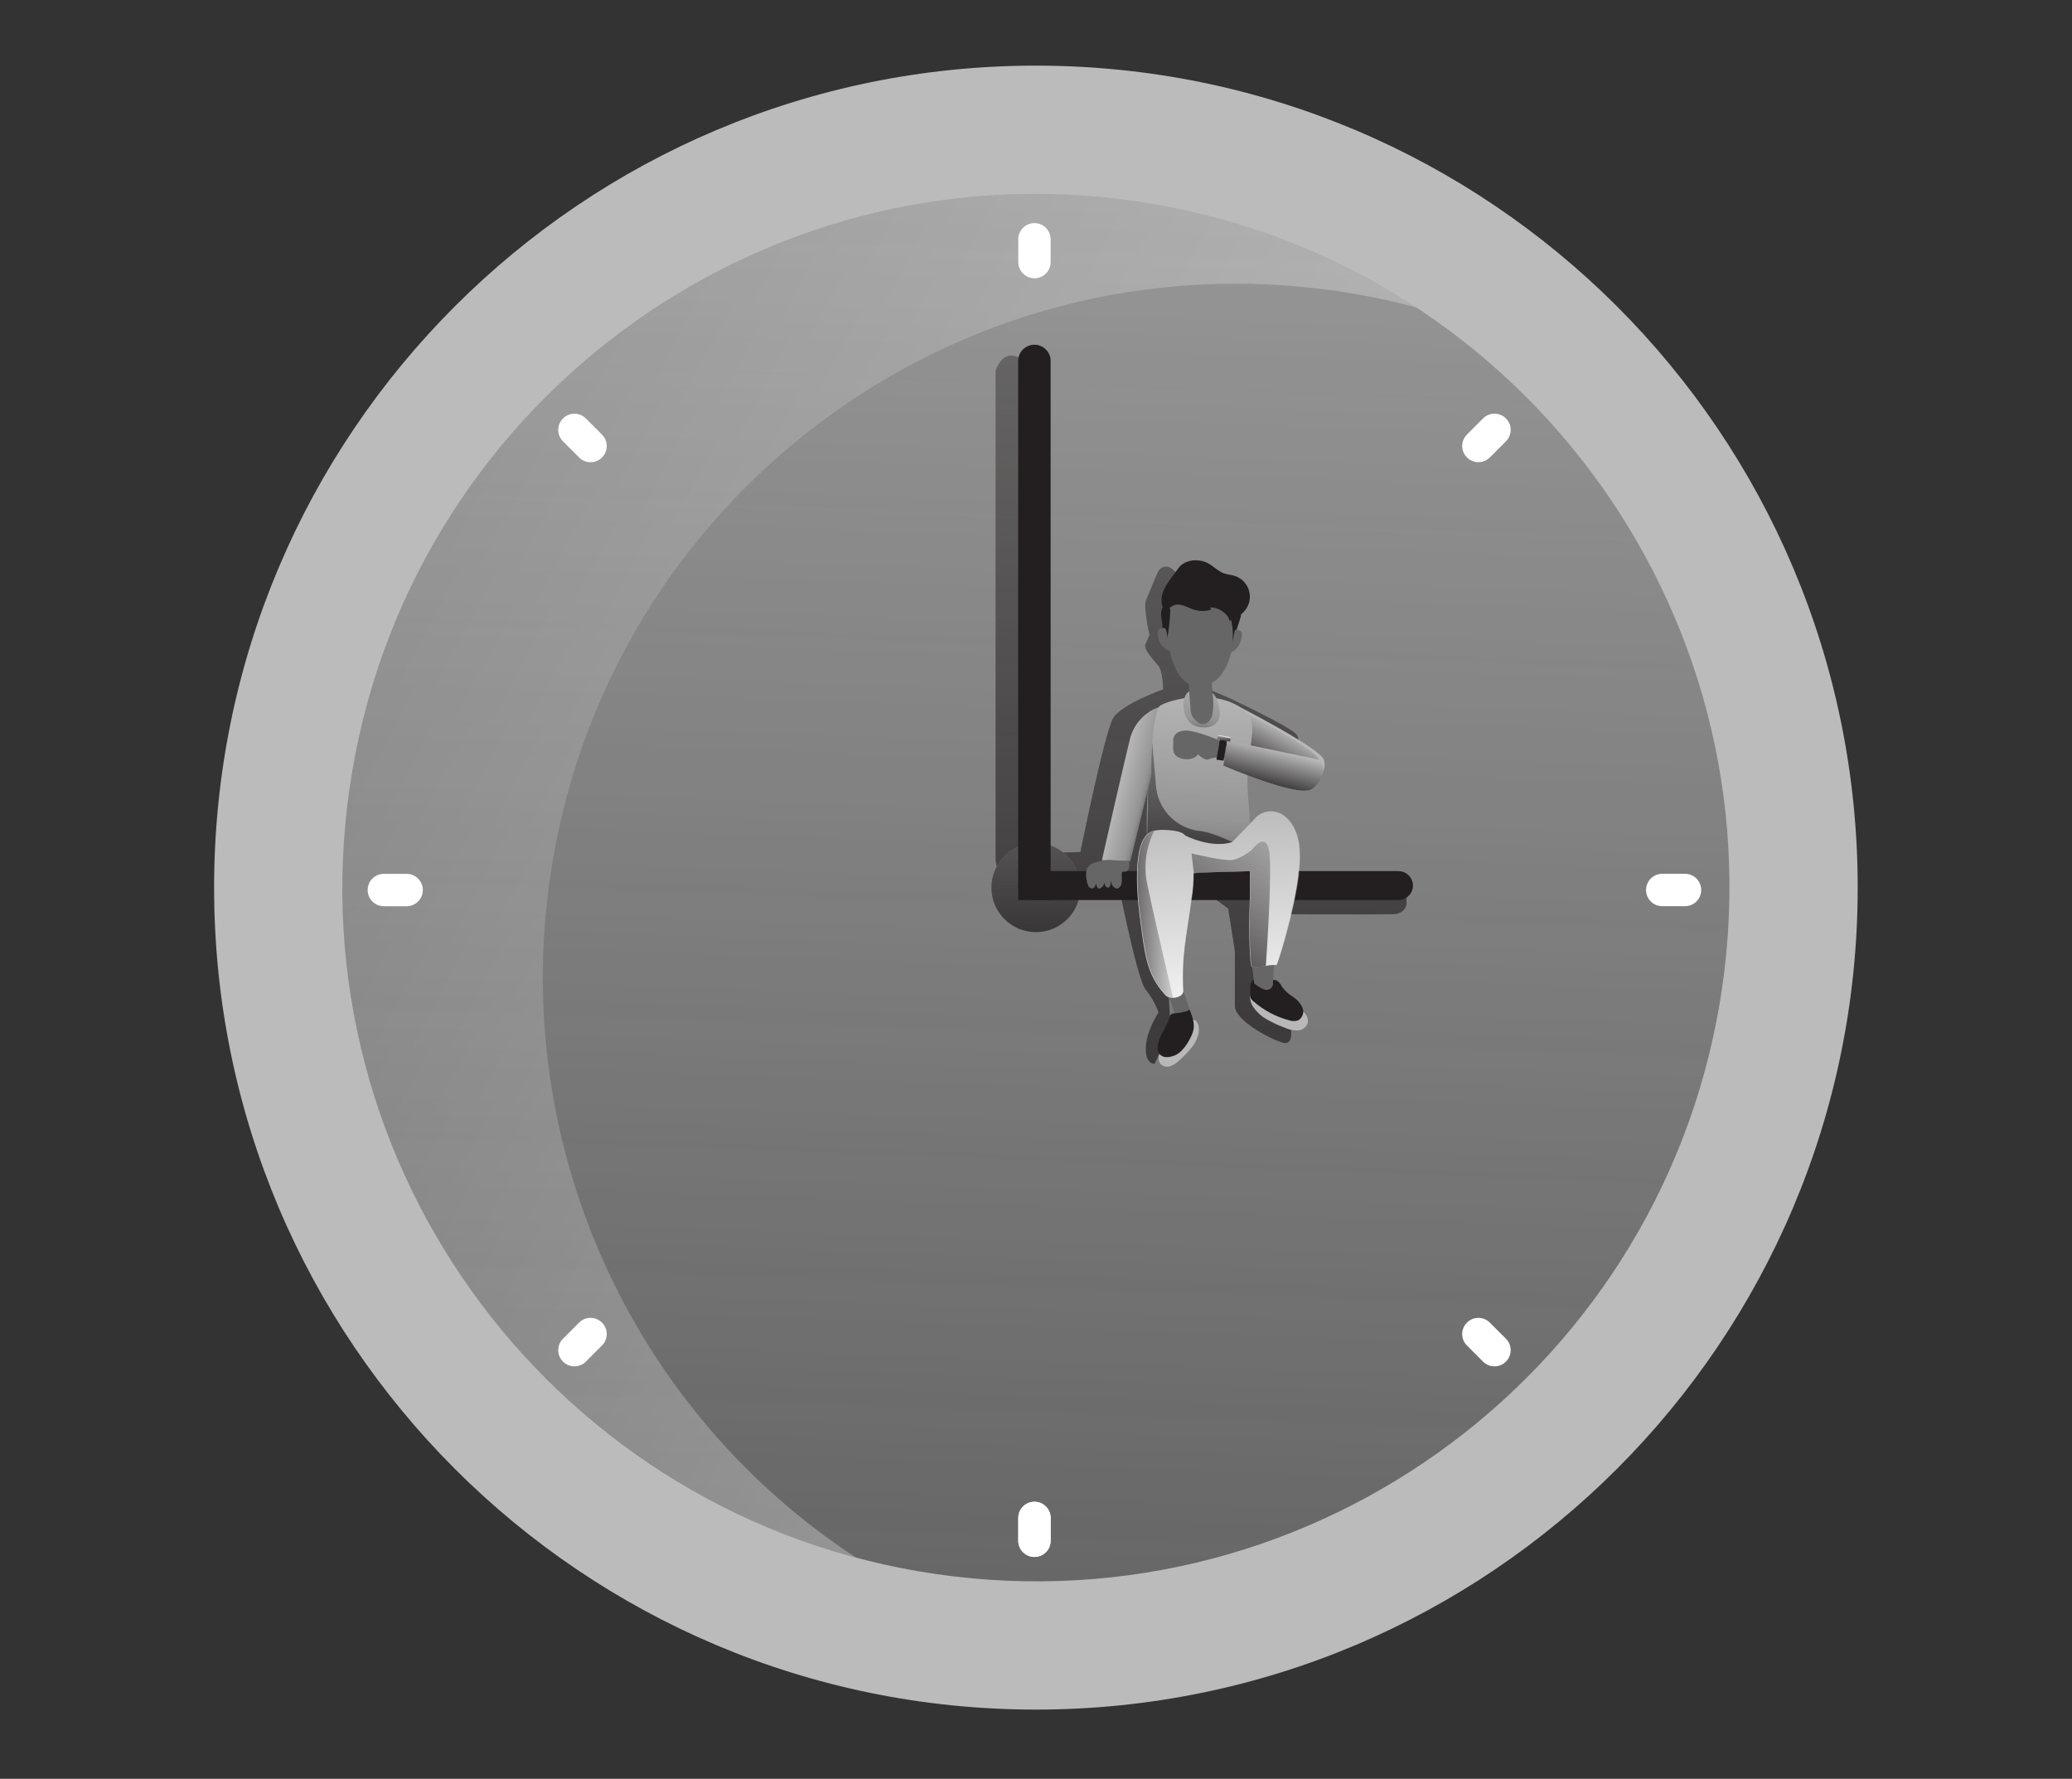 <svg width="600" height="515" viewBox="0 0 600 515" fill="none" xmlns="http://www.w3.org/2000/svg">
<rect x="0" y="0" width="600" height="515" fill="#333333" stroke="none"/>
<path d="M299.972 494.944C431.4 494.944 537.944 388.4 537.944 256.972C537.944 125.544 431.4 19 299.972 19C168.544 19 62 125.544 62 256.972C62 388.4 168.544 494.944 299.972 494.944Z" fill="#BBBBBB"/>
<path d="M499.381 280.695C486.272 390.845 386.378 469.501 276.239 456.392C166.099 443.283 87.453 343.379 100.563 233.249C113.672 123.12 213.565 44.453 323.705 57.563C433.845 70.672 512.491 170.576 499.381 280.695Z" fill="#B8B8B8"/>
<path d="M499.381 280.695C486.272 390.845 386.378 469.501 276.239 456.392C166.099 443.283 87.453 343.379 100.563 233.249C113.672 123.12 213.565 44.453 323.705 57.563C433.845 70.672 512.491 170.576 499.381 280.695Z" fill="url(#paint0_linear_23_61)"/>
<path d="M299.553 434.777C302.143 434.777 304.24 436.875 304.24 439.465V446.062C304.24 448.652 302.143 450.75 299.553 450.75C296.962 450.75 294.865 448.652 294.865 446.062V439.465C294.865 436.875 296.962 434.777 299.553 434.777Z" fill="white"/>
<path d="M410.112 88.994C400.799 86.508 391.318 84.683 381.743 83.551C271.603 70.441 171.71 149.098 158.6 259.237C149.581 334.905 184.158 409.156 247.88 450.949C152.958 425.59 88.607 333.667 100.562 233.249C113.672 123.109 213.565 44.453 323.705 57.562C354.559 61.191 384.145 71.951 410.112 88.994Z" fill="url(#paint1_linear_23_61)"/>
<path d="M299.553 64.589C302.143 64.589 304.24 66.687 304.24 69.277V75.874C304.24 78.464 302.143 80.562 299.553 80.562C296.962 80.562 294.865 78.464 294.865 75.874V69.277C294.865 66.687 296.962 64.589 299.553 64.589Z" fill="white"/>
<path d="M299.553 434.777C302.143 434.777 304.24 436.875 304.24 439.465V446.062C304.24 448.652 302.143 450.75 299.553 450.75C296.962 450.75 294.865 448.652 294.865 446.062V439.465C294.865 436.875 296.962 434.777 299.553 434.777Z" fill="white"/>
<path d="M163.026 121.148C164.861 119.313 167.819 119.313 169.654 121.148L174.321 125.815C176.157 127.651 176.157 130.608 174.321 132.443C172.486 134.279 169.528 134.279 167.693 132.443L163.026 127.776C161.191 125.941 161.191 122.984 163.026 121.148Z" fill="white"/>
<path d="M431.418 382.908C429.587 381.078 426.619 381.078 424.788 382.908C422.957 384.739 422.957 387.707 424.788 389.538L429.452 394.203C431.283 396.033 434.251 396.033 436.082 394.203C437.913 392.372 437.913 389.404 436.082 387.573L431.418 382.908Z" fill="white"/>
<path d="M106.467 257.675C106.467 255.084 108.565 252.987 111.155 252.987H117.752C120.342 252.987 122.44 255.084 122.44 257.675C122.44 260.265 120.342 262.363 117.752 262.363H111.155C108.565 262.363 106.467 260.265 106.467 257.675Z" fill="white"/>
<path d="M487.94 252.976H481.343C478.754 252.976 476.655 255.075 476.655 257.664C476.655 260.253 478.754 262.352 481.343 262.352H487.94C490.529 262.352 492.628 260.253 492.628 257.664C492.628 255.075 490.529 252.976 487.94 252.976Z" fill="white"/>
<path d="M163.026 394.201C161.191 392.366 161.191 389.408 163.026 387.573L167.693 382.906C169.528 381.071 172.486 381.071 174.321 382.906C176.157 384.741 176.157 387.699 174.321 389.534L169.654 394.201C167.819 396.036 164.861 396.036 163.026 394.201Z" fill="white"/>
<path d="M429.456 121.136L424.791 125.801C422.961 127.631 422.961 130.6 424.791 132.43C426.622 134.261 429.59 134.261 431.421 132.43L436.086 127.766C437.916 125.935 437.916 122.967 436.086 121.136C434.255 119.305 431.287 119.305 429.456 121.136Z" fill="white"/>
<path d="M288.292 248.976V107.445C288.292 107.445 290.28 99.883 296.432 104.362L298.357 246.973L312.847 246.69C312.847 246.69 319.91 211.669 322.421 207.746C324.932 203.823 336.817 199.555 336.817 199.555C336.817 199.555 336.723 194.29 335.436 192.748C334.149 191.206 331.083 187.986 331.659 186.591C332.234 185.196 332.862 183.864 332.862 183.864C332.862 183.864 331.094 176.082 331.795 173.984C331.795 173.984 335.038 165.908 335.436 165.341C336.147 164.104 337.717 163.674 338.962 164.377C339.098 164.45 339.223 164.544 339.338 164.639C341.619 166.086 346.118 174.75 346.118 174.75C346.118 174.75 351.579 179.721 352.008 184.839C352.437 189.958 347.29 198.422 347.29 198.422L355.231 201.757C355.231 201.757 374.095 210.515 375.528 212.76C376.972 215.004 374.806 218.728 374.806 218.728L356.267 219.032L349.654 228.828L350.523 244.057L362.691 250.581C362.691 250.581 364.511 254.22 364.019 255.07C363.538 255.919 407.292 256.339 407.292 256.339V261.845C407.292 261.845 406.947 264.551 403.4 264.667C399.853 264.782 367.315 264.667 367.315 264.667L364.814 279.592L364.919 288.832L373.854 298.272C373.854 298.272 374.388 302.257 371.971 301.964C369.554 301.67 357.731 295.87 357.585 291.297V275.375L355.649 263.041L347.353 256.958L340.97 260.555L337.989 279.98L338.784 294.359V298.345L334.379 307.931C334.379 307.931 331.784 308.403 331.784 303.547C331.784 298.691 335.478 293.09 335.478 293.09C334.62 290.72 333.375 288.507 331.784 286.546C329.556 284.123 324.523 259.276 324.523 259.276L290.374 261.751L288.292 248.945V248.976Z" fill="url(#paint2_linear_23_61)"/>
<path d="M299.972 269.861C307.091 269.861 312.861 264.09 312.861 256.972C312.861 249.854 307.091 244.083 299.972 244.083C292.854 244.083 287.083 249.854 287.083 256.972C287.083 264.09 292.854 269.861 299.972 269.861Z" fill="#808080"/>
<path d="M299.972 269.861C307.091 269.861 312.861 264.09 312.861 256.972C312.861 249.854 307.091 244.083 299.972 244.083C292.854 244.083 287.083 249.854 287.083 256.972C287.083 264.09 292.854 269.861 299.972 269.861Z" fill="url(#paint3_linear_23_61)"/>
<path d="M299.553 99.806C302.143 99.806 304.24 101.904 304.24 104.494V260.569H294.833V104.494C294.833 101.904 296.931 99.806 299.521 99.806H299.553Z" fill="#231F20"/>
<path d="M299.06 252.2H404.962C407.28 252.2 409.147 254.077 409.147 256.385C409.147 258.692 407.27 260.569 404.962 260.569H299.06C296.742 260.569 294.875 258.692 294.875 256.385C294.875 254.077 296.752 252.2 299.06 252.2Z" fill="#231F20"/>
<path d="M347.113 298.943C346.799 300.527 346.096 302.005 345.079 303.253C344.051 304.543 342.918 305.739 341.681 306.83C340.926 307.606 340.024 308.224 339.017 308.633C337.979 309.021 336.804 308.77 336.028 307.973C335.346 306.976 335.346 305.665 336.028 304.669C336.731 303.715 337.57 302.876 338.524 302.184C340.674 300.359 342.121 298.052 344.062 296.069C346.348 293.731 347.46 296.919 347.113 298.953V298.943Z" fill="#B8B8B8"/>
<path d="M362.782 291.34C363.809 292.902 365.194 294.203 366.83 295.115C368.487 296.069 370.217 296.866 372.011 297.517C373.154 298.052 374.402 298.324 375.66 298.324C376.961 298.324 378.135 297.538 378.649 296.332C378.953 294.958 378.366 293.552 377.192 292.776C376.027 292.053 374.769 291.507 373.437 291.172C370.343 290.112 367.784 288.246 364.848 286.924C361.376 285.372 361.544 289.284 362.771 291.34H362.782Z" fill="#B8B8B8"/>
<path d="M358.01 219.081C358.01 219.081 375.818 226.212 378.754 226.044C381.691 225.877 384.313 223.38 383.369 219.983C382.425 216.585 357.433 203.874 357.433 203.874L358.01 219.081Z" fill="#B8B8B8"/>
<path d="M356.584 219.081C356.584 219.081 374.391 226.212 377.317 226.044C380.243 225.877 382.876 223.381 381.932 219.983C380.988 216.585 356.007 203.832 356.007 203.832L356.573 219.081H356.584Z" fill="url(#paint4_linear_23_61)"/>
<path d="M332.137 242.237C332.001 236.993 332.137 231.75 332.536 226.516C333.06 219.196 330.774 210.313 335.525 204.713C336.92 203.066 343.957 201.808 346.107 201.724C351.224 201.661 357.056 202.447 361.03 206.265C364.124 209.254 361.806 216.532 361.46 220.822C360.8 229.107 361.775 231.98 361.869 238.105C361.932 242.719 361.775 248.246 358.062 251.036C356.017 252.536 350.868 252.42 348.33 252.588C344.848 252.84 338.514 253.7 335.315 252.032C332.305 250.449 332.253 245.163 332.137 242.227V242.237Z" fill="#B8B8B8"/>
<path d="M332.137 242.237C332.001 236.993 332.137 231.75 332.536 226.516C333.06 219.196 330.774 210.313 335.525 204.713C336.92 203.066 343.957 201.808 346.107 201.724C351.224 201.661 357.056 202.447 361.03 206.265C364.124 209.254 361.806 216.532 361.46 220.822C360.8 229.107 361.775 231.98 361.869 238.105C361.932 242.719 361.775 248.246 358.062 251.036C356.017 252.536 350.868 252.42 348.33 252.588C344.848 252.84 338.514 253.7 335.315 252.032C332.305 250.449 332.253 245.163 332.137 242.227V242.237Z" fill="url(#paint5_linear_23_61)"/>
<path d="M333.658 215.116L334.738 227.513C335.252 233.878 339.919 239.143 346.19 240.402C346.516 240.465 346.851 240.517 347.187 240.538C350.805 240.821 356.972 243.852 356.972 243.852L342.698 248.288L335.252 246.054L332.137 246.862L332.473 228.278L333.647 215.127L333.658 215.116Z" fill="url(#paint6_linear_23_61)"/>
<path d="M342.751 204.985C342.855 206.726 343.642 208.362 344.953 209.527C346.033 210.282 347.334 210.649 348.644 210.596C350.134 210.691 351.581 210.093 352.567 208.96C353.563 207.523 353.249 205.552 352.798 203.832C352.577 202.584 351.969 201.441 351.067 200.57C349.62 199.438 346.557 199.333 344.858 199.92C342.908 200.602 342.551 203.234 342.761 204.985H342.751Z" fill="#B8B8B8"/>
<path d="M342.751 204.985C342.855 206.726 343.642 208.362 344.953 209.527C346.033 210.282 347.334 210.649 348.644 210.596C350.134 210.691 351.581 210.093 352.567 208.96C353.563 207.523 353.249 205.552 352.798 203.832C352.577 202.584 351.969 201.441 351.067 200.57C349.62 199.438 346.557 199.333 344.858 199.92C342.908 200.602 342.551 203.234 342.761 204.985H342.751Z" fill="url(#paint7_linear_23_61)"/>
<path d="M338.87 188.363C338.87 187.366 340.013 180.403 336.143 181.913C334.801 182.406 335.325 183.906 335.577 185.185C335.965 187.209 338.891 188.845 338.87 188.363Z" fill="#666666"/>
<path d="M356.542 188.667C356.636 187.671 355.178 180.707 358.922 182.49C360.212 183.119 359.562 184.482 359.195 185.814C358.639 187.786 356.489 189.149 356.552 188.667H356.542Z" fill="#666666"/>
<path d="M344.712 204.471C344.659 205.426 344.827 206.37 345.194 207.251C345.456 207.712 345.792 208.121 346.191 208.478C346.652 209.034 347.271 209.432 347.973 209.61C348.76 209.705 349.536 209.422 350.071 208.834C350.574 208.247 350.92 207.544 351.067 206.789C351.392 205.122 351.445 203.412 351.225 201.734L351.004 198.913C351.004 197.676 350.69 196.459 350.071 195.379C349.515 194.603 348.655 194.099 347.711 193.973C342.803 193.355 344.638 201.724 344.701 204.471H344.712Z" fill="#666666"/>
<path d="M357.59 176.459C357.59 176.459 358.954 195.945 349.054 198.452C339.153 200.958 337.759 184.524 337.486 178.788C337.213 173.051 341.66 168.248 349.054 169.171C352.462 169.601 356.867 171.824 357.59 176.459Z" fill="#666666"/>
<path d="M341.094 164.671C343.002 161.84 347.376 161.525 350.281 163.329C351.613 164.168 352.735 165.322 354.213 165.909C355.273 166.318 356.447 166.381 357.527 166.716C360.862 167.797 362.698 171.373 361.618 174.708C361.24 175.862 360.548 176.889 359.604 177.665C358.524 178.536 357.181 179.05 356.007 179.815C356.007 178.641 354.738 177.508 353.762 176.826C352.756 176.197 351.602 175.851 350.406 175.83L350.711 176.501C349.012 177.036 347.187 177.015 345.498 176.428C343.621 175.778 341.628 174.435 339.825 175.295C338.954 175.715 338.063 176.617 337.203 176.176C336.72 175.83 336.427 175.274 336.416 174.687C335.85 170.901 338.849 167.923 341.094 164.682V164.671Z" fill="#231F20"/>
<path d="M335.535 204.723C331.435 206.202 328.33 209.61 327.24 213.826C325.467 220.926 319.091 249.001 319.091 249.001C319.091 249.001 325.216 249.694 327.313 249.285L333.396 224.408C333.396 224.408 333.144 209.642 335.546 204.723H335.535Z" fill="#B8B8B8"/>
<path d="M335.535 204.723C331.435 206.202 328.33 209.61 327.24 213.826C325.467 220.926 319.091 249.001 319.091 249.001C319.091 249.001 325.216 249.694 327.313 249.285L333.396 224.408C333.396 224.408 333.144 209.642 335.546 204.723H335.535Z" fill="url(#paint8_linear_23_61)"/>
<path d="M338.524 288.655L340.517 294.349C340.517 294.349 341.775 296.688 343.684 294.958C343.684 294.958 344.324 294.307 344.45 292.095L342.761 287.04L338.535 288.665L338.524 288.655Z" fill="#666666"/>
<path d="M335.241 303.484C335.231 303.998 335.346 304.501 335.598 304.952C336.122 305.665 336.972 306.085 337.853 306.054C339.426 306.033 340.926 305.403 342.037 304.302C343.139 303.201 344.03 301.921 344.68 300.516C345.11 299.761 345.414 298.943 345.603 298.093C345.991 296.101 345.184 294.014 344.397 292.126C344.691 292.839 340.58 293.374 340.202 293.374C338.587 293.374 338.807 294.37 338.272 295.702C337.255 298.251 335.21 300.59 335.231 303.484H335.241Z" fill="#231F20"/>
<path d="M376.006 253.176C374.695 263.946 369.756 279.394 369.536 279.394C368.455 279.09 363.568 280.317 362.457 279.898C361.88 279.667 361.544 268.204 361.859 262.237C361.964 260.244 361.964 254.172 361.964 252.2L348.319 252.599L345.603 252.766C345.624 255.336 345.414 257.905 344.974 260.433C343.516 271.078 342.037 276.353 342.551 287.05C342.478 288.791 338.776 289.504 337.517 288.162C331.854 282.111 331.476 275.713 330.312 267.501C329.536 262.027 326.988 242.017 334.056 240.528C335.095 240.297 336.164 240.202 337.234 240.265C338.902 240.381 342.142 240.475 343.202 241.901C343.558 242.08 350.7 245.666 356.73 243.831L363.096 237.266C364.9 235.001 368.015 234.246 370.647 235.441C373.133 236.616 375.021 239.426 375.818 242.636C376.615 245.845 376.405 249.652 375.975 253.165L376.006 253.176Z" fill="#B8B8B8"/>
<path d="M361.995 287.501C361.932 287.942 361.964 288.393 362.09 288.823C362.278 289.232 362.572 289.599 362.939 289.871C365.939 292.504 369.515 294.402 373.374 295.409C374.192 295.681 375.084 295.681 375.912 295.409C377.202 294.675 377.737 293.091 377.16 291.728C376.552 290.427 375.577 289.326 374.36 288.56C373.143 287.805 372.074 286.819 371.214 285.676C370.91 284.984 370.448 284.386 369.85 283.925C369.368 283.726 368.854 283.642 368.34 283.684C367.176 283.684 363.778 283.159 362.824 283.778C361.869 284.397 362.048 286.274 361.985 287.512L361.995 287.501Z" fill="#231F20"/>
<path d="M362.614 279.908L363.17 284.669C364.061 285.467 365.089 286.096 366.211 286.505C367.197 286.809 368.246 286.253 368.55 285.267C368.602 285.089 368.634 284.9 368.634 284.722V284.334L368.917 279.363L362.614 279.929V279.908Z" fill="#666666"/>
<path d="M382.226 219.993L355.472 214.393L354.255 221.64C354.255 221.64 376.332 231.215 379.981 228.404C383.631 225.593 383.82 221.797 382.226 219.993Z" fill="#B8B8B8"/>
<path d="M382.226 219.993L355.472 214.393L354.255 221.64C354.255 221.64 376.332 231.215 379.981 228.404C383.631 225.593 383.82 221.797 382.226 219.993Z" fill="url(#paint9_linear_23_61)"/>
<path d="M355.315 215.263C355.315 215.263 346.463 211.278 343.065 211.519C339.667 211.76 339.73 214.172 339.73 214.172V216.815C339.699 217.885 340.317 218.86 341.293 219.29C342.226 219.72 343.254 219.899 344.282 219.804C346.442 219.479 346.883 218.367 346.883 218.367C346.883 218.367 348.802 220.297 349.987 219.846C351.455 219.238 353.091 219.165 354.612 219.626L355.315 215.242V215.263Z" fill="#666666"/>
<path d="M353.301 214.036L352.242 219.93L354.318 220.224L355.241 214.477L353.301 214.036Z" fill="#231F20"/>
<path d="M353.301 214.036L352.986 215.871L354.948 216.207L355.241 214.477L353.301 214.036Z" fill="#231F20"/>
<path d="M352.652 212.963L352.453 213.982L356.19 214.711L356.389 213.692L352.652 212.963Z" fill="#B8B8B8"/>
<path d="M352.652 212.963L352.453 213.982L356.19 214.711L356.389 213.692L352.652 212.963Z" fill="url(#paint10_linear_23_61)"/>
<path d="M338.87 177.068C338.776 179.69 338.482 182.29 338 184.87C338.031 184.157 337.958 183.455 337.779 182.762C337.727 182.469 337.601 182.207 337.402 181.986C337.192 181.766 336.857 181.724 336.605 181.892C336.731 180.497 336.175 179.123 336.217 177.718C336.238 176.69 336.594 175.704 337.213 174.897C337.245 174.844 337.287 174.813 337.329 174.792C337.391 174.771 337.454 174.771 337.517 174.792C338.44 175.148 338.996 176.103 338.86 177.078L338.87 177.068Z" fill="#231F20"/>
<path d="M356.846 185.94L357.517 182.794C357.517 182.605 357.611 182.374 357.811 182.311C358.01 182.248 358.02 182.311 358.104 182.217C358.146 182.175 358.167 182.112 358.188 182.06L358.996 179.501C359.111 179.102 359.237 178.714 359.321 178.305C359.373 178.116 359.373 177.928 359.321 177.739C359.247 177.519 359.09 177.34 358.891 177.235C358.178 176.753 357.213 176.942 356.73 177.655C356.709 177.686 356.688 177.718 356.667 177.76C356.332 178.295 356.279 178.955 356.51 179.543C357.003 181.64 357.118 183.801 356.856 185.94H356.846Z" fill="#231F20"/>
<path d="M352.63 212.987L352.965 212.788L356.143 213.396L356.374 213.711L352.63 212.987Z" fill="#B8B8B8"/>
<path d="M352.63 212.987L352.965 212.788L356.143 213.396L356.374 213.711L352.63 212.987Z" fill="url(#paint11_linear_23_61)"/>
<path d="M317.213 249.683C316.102 249.903 315.179 250.638 314.717 251.676C314.445 252.683 314.424 253.742 314.665 254.759C314.728 255.325 314.875 255.871 315.105 256.395C315.305 256.878 315.766 257.203 316.291 257.224C317.014 257.15 317.434 256.154 317.476 255.283C317.413 254.413 317.413 253.532 317.476 252.662C317.381 253.742 317.381 254.833 317.476 255.913C317.465 256.343 317.612 256.762 317.895 257.087C318.136 257.266 318.462 257.276 318.724 257.14C319.363 256.752 319.772 256.091 319.846 255.346C319.94 254.57 319.919 253.784 319.783 253.018C319.909 253.574 319.93 254.151 319.856 254.707C319.772 255.273 319.825 255.85 320.024 256.374C320.265 256.867 320.853 257.171 321.23 256.836C321.471 256.563 321.618 256.206 321.629 255.839C321.776 254.916 321.828 253.983 321.776 253.039C321.618 253.994 321.671 254.969 321.912 255.902C322.227 256.783 323.076 257.496 323.831 257.161C324.45 256.752 324.827 256.06 324.827 255.315C324.911 254.549 324.827 253.773 324.827 253.008C324.827 252.861 324.859 252.725 324.911 252.588C325.121 252.19 325.614 252.378 326.002 252.326C326.39 252.274 326.904 251.655 326.998 251.047C327.061 250.417 327.019 249.778 326.862 249.169C325.09 249.211 323.328 249.138 321.566 248.949C320.087 248.928 318.608 249.18 317.213 249.673V249.683Z" fill="#666666"/>
<path d="M376.164 253.176C374.853 263.946 369.913 279.394 369.693 279.394C368.644 279.331 367.595 279.405 366.568 279.625C364.932 279.866 363.191 280.128 362.582 279.908C362.53 279.908 362.488 279.803 362.446 279.625C361.974 277.895 361.722 268.445 361.964 262.845V262.237C362.068 260.244 362.058 254.172 362.058 252.2L348.424 252.599L345.708 252.767C345.729 255.336 345.519 257.905 345.079 260.433C343.621 271.078 342.142 276.353 342.656 287.05C342.604 288.172 341.052 288.875 339.625 288.865C338.891 288.906 338.178 288.655 337.633 288.172C331.969 282.121 331.592 275.724 330.428 267.512C329.652 262.037 327.103 242.027 334.172 240.538C335.21 240.307 336.28 240.213 337.349 240.276C339.017 240.391 342.258 240.486 343.317 241.912C343.673 242.09 350.815 245.677 356.846 243.842L363.212 237.276C365.015 235.011 368.13 234.256 370.763 235.452C373.248 236.626 375.136 239.437 375.933 242.646C376.73 245.855 376.573 249.662 376.143 253.176H376.164Z" fill="url(#paint12_linear_23_61)"/>
<path d="M339.688 288.864C338.954 288.906 338.241 288.655 337.696 288.172C332.032 282.121 331.655 275.724 330.491 267.512C329.715 262.037 327.166 242.027 334.235 240.538C331.907 245.184 331.162 250.47 332.137 255.577C333.794 263.778 339.688 288.875 339.688 288.875V288.864Z" fill="url(#paint13_linear_23_61)"/>
<path d="M366.568 279.625C364.932 279.866 363.191 280.128 362.582 279.908C362.53 279.908 362.488 279.803 362.446 279.625C361.974 277.895 361.722 268.445 361.964 262.845V262.237C362.069 260.244 362.058 254.172 362.058 252.2L345.708 252.767L345.037 247.072C345.037 247.072 354.088 249.306 356.793 248.97C359.499 248.634 362.561 245.981 362.561 245.981C362.561 245.981 366.326 240.758 367.438 245.981C368.55 250.826 366.767 276.531 366.557 279.615L366.568 279.625Z" fill="url(#paint14_linear_23_61)"/>
<defs>
<linearGradient id="paint0_linear_23_61" x1="317.864" y1="-224.384" x2="270.796" y2="1041.94" gradientUnits="userSpaceOnUse">
<stop stop-color="#231F20" stop-opacity="0"/>
<stop offset="1" stop-color="#232323"/>
</linearGradient>
<linearGradient id="paint1_linear_23_61" x1="19.326" y1="107.064" x2="1101.85" y2="685.303" gradientUnits="userSpaceOnUse">
<stop stop-color="white" stop-opacity="0"/>
<stop offset="0.84" stop-color="white" stop-opacity="0.84"/>
<stop offset="0.97" stop-color="white"/>
</linearGradient>
<linearGradient id="paint2_linear_23_61" x1="360.085" y1="-146.93" x2="336.197" y2="494.17" gradientUnits="userSpaceOnUse">
<stop stop-color="#231F20" stop-opacity="0"/>
<stop offset="1" stop-color="#231F20"/>
</linearGradient>
<linearGradient id="paint3_linear_23_61" x1="299.458" y1="204.398" x2="300.297" y2="290.123" gradientUnits="userSpaceOnUse">
<stop stop-color="#231F20" stop-opacity="0"/>
<stop offset="1" stop-color="#231F20"/>
</linearGradient>
<linearGradient id="paint4_linear_23_61" x1="370.417" y1="210.628" x2="363.684" y2="223.328" gradientUnits="userSpaceOnUse">
<stop stop-color="#231F20" stop-opacity="0"/>
<stop offset="1" stop-color="#231F20"/>
</linearGradient>
<linearGradient id="paint5_linear_23_61" x1="348.676" y1="196.805" x2="344.754" y2="276.93" gradientUnits="userSpaceOnUse">
<stop stop-opacity="0"/>
<stop offset="0.5" stop-opacity="0.19"/>
<stop offset="0.55" stop-opacity="0.24"/>
<stop offset="0.97"/>
</linearGradient>
<linearGradient id="paint6_linear_23_61" x1="346.998" y1="174.897" x2="343.149" y2="278.345" gradientUnits="userSpaceOnUse">
<stop stop-color="#231F20" stop-opacity="0"/>
<stop offset="1" stop-color="#231F20"/>
</linearGradient>
<linearGradient id="paint7_linear_23_61" x1="349.022" y1="194.498" x2="346.358" y2="221.398" gradientUnits="userSpaceOnUse">
<stop stop-opacity="0"/>
<stop offset="0.5" stop-opacity="0.19"/>
<stop offset="0.55" stop-opacity="0.24"/>
<stop offset="0.97"/>
</linearGradient>
<linearGradient id="paint8_linear_23_61" x1="323.968" y1="226.023" x2="338.157" y2="229.579" gradientUnits="userSpaceOnUse">
<stop stop-opacity="0"/>
<stop offset="0.5" stop-opacity="0.19"/>
<stop offset="0.55" stop-opacity="0.24"/>
<stop offset="0.97"/>
</linearGradient>
<linearGradient id="paint9_linear_23_61" x1="369.808" y1="217.067" x2="366.641" y2="229.201" gradientUnits="userSpaceOnUse">
<stop stop-color="#231F20" stop-opacity="0"/>
<stop offset="1" stop-color="#231F20"/>
</linearGradient>
<linearGradient id="paint10_linear_23_61" x1="354.453" y1="212.805" x2="354.39" y2="214.86" gradientUnits="userSpaceOnUse">
<stop stop-color="#231F20" stop-opacity="0"/>
<stop offset="1" stop-color="#231F20"/>
</linearGradient>
<linearGradient id="paint11_linear_23_61" x1="354.602" y1="211.928" x2="354.434" y2="214.235" gradientUnits="userSpaceOnUse">
<stop stop-color="white" stop-opacity="0"/>
<stop offset="0.84" stop-color="white" stop-opacity="0.84"/>
<stop offset="0.97" stop-color="white"/>
</linearGradient>
<linearGradient id="paint12_linear_23_61" x1="351.78" y1="231.246" x2="355.891" y2="303.327" gradientUnits="userSpaceOnUse">
<stop stop-color="white" stop-opacity="0"/>
<stop offset="0.84" stop-color="white" stop-opacity="0.84"/>
<stop offset="0.97" stop-color="white"/>
</linearGradient>
<linearGradient id="paint13_linear_23_61" x1="342.289" y1="264.502" x2="319.877" y2="265.351" gradientUnits="userSpaceOnUse">
<stop stop-color="#231F20" stop-opacity="0"/>
<stop offset="1" stop-color="#231F20"/>
</linearGradient>
<linearGradient id="paint14_linear_23_61" x1="374.465" y1="230.019" x2="339.908" y2="291.749" gradientUnits="userSpaceOnUse">
<stop stop-color="#231F20" stop-opacity="0"/>
<stop offset="1" stop-color="#231F20"/>
</linearGradient>
</defs>
</svg>
